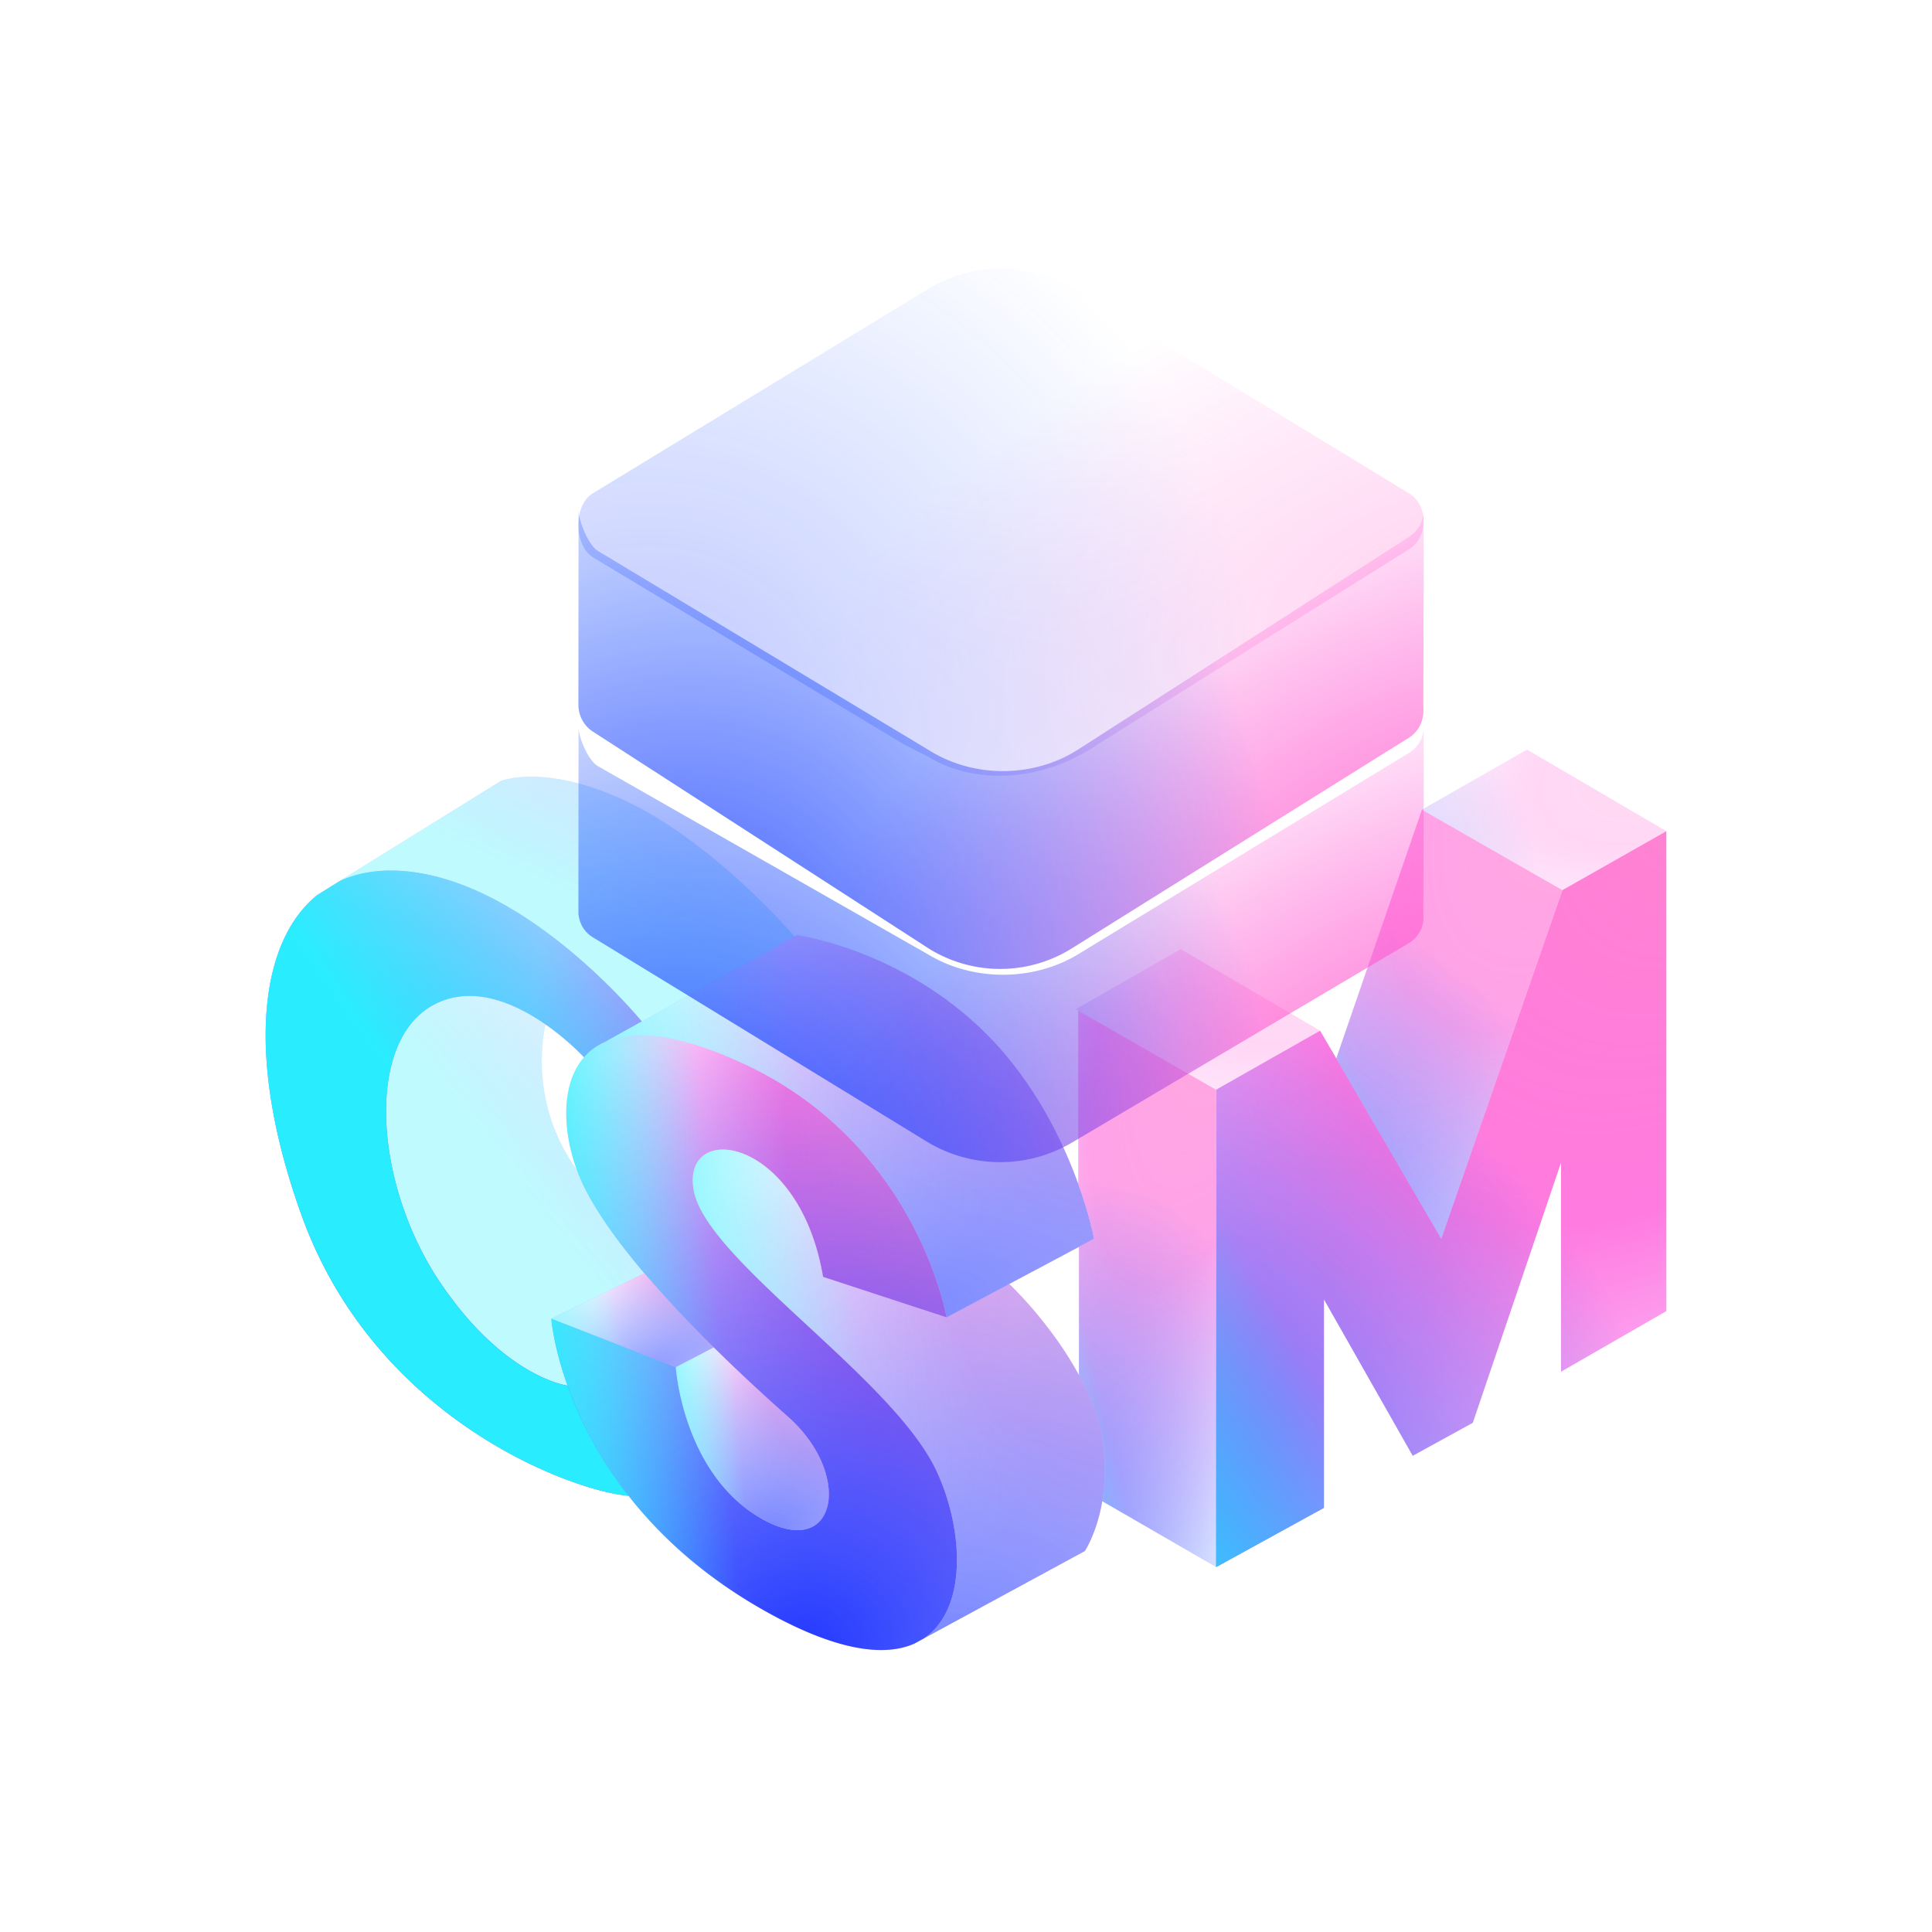 <svg xmlns="http://www.w3.org/2000/svg" width="80" height="80" fill="none" viewBox="0 0 80 80">
  <g style="mix-blend-mode:multiply">
    <path fill="url(#a)" d="M38.223 67.863h-.001l-.348.19-.006.003c-1.238.553-3.207.318-6.146-1.323-2.566-1.434-4.395-3.133-5.696-4.798a16.347 16.347 0 0 1-2.525-4.558c-.59-1.648-.672-2.772-.672-2.772l5.154 2.007s.276 4.332 3.463 6.223c3.187 1.89 3.935-1.733 1.18-4.175a78.798 78.798 0 0 1-3.072-2.868 48.429 48.429 0 0 1-2.874-3.072c-1.267-1.492-2.317-2.987-2.789-4.263-.593-1.605-.684-3.557.29-4.679.232-.266.523-.485.881-.641 1.138-.498 2.953-.368 5.688.89 7.234 3.329 8.445 10.523 8.445 10.523l-5.113-1.678c-.983-5.828-5.862-6.497-5.361-3.602.5 2.896 8.195 7.736 10.033 11.59 1.125 2.358 1.364 5.774-.531 7.003Z"/>
    <path fill="url(#b)" d="M38.223 67.863h-.001l-.348.19-.006.003c-1.238.553-3.207.318-6.146-1.323-2.566-1.434-4.395-3.133-5.696-4.798a16.347 16.347 0 0 1-2.525-4.558c-.59-1.648-.672-2.772-.672-2.772l5.154 2.007s.276 4.332 3.463 6.223c3.187 1.89 3.935-1.733 1.18-4.175a78.798 78.798 0 0 1-3.072-2.868 48.429 48.429 0 0 1-2.874-3.072c-1.267-1.492-2.317-2.987-2.789-4.263-.593-1.605-.684-3.557.29-4.679.232-.266.523-.485.881-.641 1.138-.498 2.953-.368 5.688.89 7.234 3.329 8.445 10.523 8.445 10.523l-5.113-1.678c-.983-5.828-5.862-6.497-5.361-3.602.5 2.896 8.195 7.736 10.033 11.59 1.125 2.358 1.364 5.774-.531 7.003Z"/>
    <path fill="url(#c)" d="M38.223 67.863h-.001l-.348.19-.006.003c-1.238.553-3.207.318-6.146-1.323-2.566-1.434-4.395-3.133-5.696-4.798a16.347 16.347 0 0 1-2.525-4.558c-.59-1.648-.672-2.772-.672-2.772l5.154 2.007s.276 4.332 3.463 6.223c3.187 1.89 3.935-1.733 1.18-4.175a78.798 78.798 0 0 1-3.072-2.868 48.429 48.429 0 0 1-2.874-3.072c-1.267-1.492-2.317-2.987-2.789-4.263-.593-1.605-.684-3.557.29-4.679.232-.266.523-.485.881-.641 1.138-.498 2.953-.368 5.688.89 7.234 3.329 8.445 10.523 8.445 10.523l-5.113-1.678c-.983-5.828-5.862-6.497-5.361-3.602.5 2.896 8.195 7.736 10.033 11.59 1.125 2.358 1.364 5.774-.531 7.003Z"/>
  </g>
  <g style="mix-blend-mode:multiply">
    <path fill="url(#d)" d="M23.502 57.377a16.345 16.345 0 0 0 2.524 4.558c-2.235-.175-10.466-3.086-13.541-11.62-2.267-6.293-1.847-11.212.637-13.246l.958-.596h.002c.708-.32 1.529-.465 2.455-.415 4.808.261 9.302 5.362 10.038 6.237l-1.512.842c-.359.156-.65.376-.882.642-.018-.02-.648-.704-1.586-1.356-1.25-.87-3.043-1.685-4.66-.804-2.85 1.552-2.412 7.45.26 11.443 2.672 3.992 5.307 4.315 5.307 4.315Z"/>
    <path fill="url(#e)" d="M23.502 57.377a16.345 16.345 0 0 0 2.524 4.558c-2.235-.175-10.466-3.086-13.541-11.62-2.267-6.293-1.847-11.212.637-13.246l.958-.596h.002c.708-.32 1.529-.465 2.455-.415 4.808.261 9.302 5.362 10.038 6.237l-1.512.842c-.359.156-.65.376-.882.642-.018-.02-.648-.704-1.586-1.356-1.25-.87-3.043-1.685-4.66-.804-2.85 1.552-2.412 7.45.26 11.443 2.672 3.992 5.307 4.315 5.307 4.315Z"/>
    <path fill="url(#f)" d="M23.502 57.377a16.345 16.345 0 0 0 2.524 4.558c-2.235-.175-10.466-3.086-13.541-11.62-2.267-6.293-1.847-11.212.637-13.246l.958-.596h.002c.708-.32 1.529-.465 2.455-.415 4.808.261 9.302 5.362 10.038 6.237l-1.512.842c-.359.156-.65.376-.882.642-.018-.02-.648-.704-1.586-1.356-1.25-.87-3.043-1.685-4.66-.804-2.85 1.552-2.412 7.45.26 11.443 2.672 3.992 5.307 4.315 5.307 4.315Z"/>
  </g>
  <g opacity=".3" style="mix-blend-mode:multiply">
    <path fill="url(#g)" d="m32.896 38.78-6.321 3.515c-.737-.875-5.23-5.976-10.038-6.237-.926-.05-1.747.094-2.455.414l6.65-4.133s1.942-.793 5.472.972c3.53 1.766 6.692 5.469 6.692 5.469Z"/>
    <path fill="url(#h)" d="m32.896 38.78-6.321 3.515c-.737-.875-5.23-5.976-10.038-6.237-.926-.05-1.747.094-2.455.414l6.65-4.133s1.942-.793 5.472.972c3.53 1.766 6.692 5.469 6.692 5.469Z"/>
    <path fill="url(#i)" d="m32.896 38.78-6.321 3.515c-.737-.875-5.23-5.976-10.038-6.237-.926-.05-1.747.094-2.455.414l6.65-4.133s1.942-.793 5.472.972c3.53 1.766 6.692 5.469 6.692 5.469Z"/>
  </g>
  <g opacity=".6" style="mix-blend-mode:multiply">
    <path fill="url(#j)" d="M45.642 62.161c-.222 1.315-.721 2.065-.721 2.065l-6.698 3.637c1.895-1.23 1.656-4.645.531-7.003-1.838-3.853-9.533-8.694-10.033-11.59-.501-2.895 4.377-2.226 5.361 3.602l5.113 1.678 2.597-1.384s1.719 1.616 2.884 3.774c.482.892.87 1.877 1 2.879a7.858 7.858 0 0 1-.034 2.342Z"/>
    <path fill="url(#k)" d="M45.642 62.161c-.222 1.315-.721 2.065-.721 2.065l-6.698 3.637c1.895-1.23 1.656-4.645.531-7.003-1.838-3.853-9.533-8.694-10.033-11.59-.501-2.895 4.377-2.226 5.361 3.602l5.113 1.678 2.597-1.384s1.719 1.616 2.884 3.774c.482.892.87 1.877 1 2.879a7.858 7.858 0 0 1-.034 2.342Z"/>
    <path fill="url(#l)" d="M45.642 62.161c-.222 1.315-.721 2.065-.721 2.065l-6.698 3.637c1.895-1.23 1.656-4.645.531-7.003-1.838-3.853-9.533-8.694-10.033-11.59-.501-2.895 4.377-2.226 5.361 3.602l5.113 1.678 2.597-1.384s1.719 1.616 2.884 3.774c.482.892.87 1.877 1 2.879a7.858 7.858 0 0 1-.034 2.342Z"/>
  </g>
  <g opacity=".6" style="mix-blend-mode:multiply">
    <path fill="url(#m)" d="m45.303 51.296-.626.334-2.883 1.535-2.598 1.385s-1.211-7.194-8.445-10.523c-2.735-1.258-4.55-1.388-5.688-.89l1.512-.842 6.322-3.516.107-.059s4.38.594 7.89 4.146c1.979 2.002 3.128 4.424 3.753 6.158.485 1.343.656 2.272.656 2.272Z"/>
    <path fill="url(#n)" d="m45.303 51.296-.626.334-2.883 1.535-2.598 1.385s-1.211-7.194-8.445-10.523c-2.735-1.258-4.55-1.388-5.688-.89l1.512-.842 6.322-3.516.107-.059s4.38.594 7.89 4.146c1.979 2.002 3.128 4.424 3.753 6.158.485 1.343.656 2.272.656 2.272Z"/>
    <path fill="url(#o)" d="m45.303 51.296-.626.334-2.883 1.535-2.598 1.385s-1.211-7.194-8.445-10.523c-2.735-1.258-4.55-1.388-5.688-.89l1.512-.842 6.322-3.516.107-.059s4.38.594 7.89 4.146c1.979 2.002 3.128 4.424 3.753 6.158.485 1.343.656 2.272.656 2.272Z"/>
  </g>
  <g opacity=".6" style="mix-blend-mode:multiply">
    <path fill="url(#p)" d="M31.447 62.835c-3.187-1.89-3.463-6.223-3.463-6.223l1.57-.82a78.953 78.953 0 0 0 3.073 2.868c2.755 2.442 2.007 6.064-1.18 4.175Z"/>
    <path fill="url(#q)" d="M31.447 62.835c-3.187-1.89-3.463-6.223-3.463-6.223l1.57-.82a78.953 78.953 0 0 0 3.073 2.868c2.755 2.442 2.007 6.064-1.18 4.175Z"/>
    <path fill="url(#r)" d="M31.447 62.835c-3.187-1.89-3.463-6.223-3.463-6.223l1.57-.82a78.953 78.953 0 0 0 3.073 2.868c2.755 2.442 2.007 6.064-1.18 4.175Z"/>
  </g>
  <g opacity=".5" style="mix-blend-mode:multiply">
    <path fill="url(#s)" d="m29.554 55.792-1.57.82-5.155-2.007 3.85-1.884a48.429 48.429 0 0 0 2.875 3.071Z"/>
    <path fill="url(#t)" d="m29.554 55.792-1.57.82-5.155-2.007 3.85-1.884a48.429 48.429 0 0 0 2.875 3.071Z"/>
    <path fill="url(#u)" d="m29.554 55.792-1.57.82-5.155-2.007 3.85-1.884a48.429 48.429 0 0 0 2.875 3.071Z"/>
  </g>
  <g style="mix-blend-mode:multiply">
    <path fill="url(#v)" d="M69 34.416V54.29l-4.362 2.51v-8.655l-3.653 10.77-2.487 1.366-3.676-6.476v8.634l-4.464 2.45V45.12l4.305-2.443.67 1.15 4.346 7.468 5.016-14.437L69 34.416Z"/>
    <path fill="url(#w)" d="M69 34.416V54.29l-4.362 2.51v-8.655l-3.653 10.77-2.487 1.366-3.676-6.476v8.634l-4.464 2.45V45.12l4.305-2.443.67 1.15 4.346 7.468 5.016-14.437L69 34.416Z"/>
    <path fill="url(#x)" d="M69 34.416V54.29l-4.362 2.51v-8.655l-3.653 10.77-2.487 1.366-3.676-6.476v8.634l-4.464 2.45V45.12l4.305-2.443.67 1.15 4.346 7.468 5.016-14.437L69 34.416Z"/>
  </g>
  <g opacity=".3" style="mix-blend-mode:multiply">
    <path fill="url(#y)" d="m69 34.416-4.306 2.443-5.815-3.332 4.35-2.488L69 34.416Z"/>
    <path fill="url(#z)" d="m69 34.416-4.306 2.443-5.815-3.332 4.35-2.488L69 34.416Z"/>
    <path fill="url(#A)" d="m69 34.416-4.306 2.443-5.815-3.332 4.35-2.488L69 34.416Z"/>
  </g>
  <g opacity=".7" style="mix-blend-mode:multiply">
    <path fill="url(#B)" d="m64.695 36.86-5.016 14.436-4.347-7.467 3.547-10.302 5.816 3.332Z"/>
    <path fill="url(#C)" d="m64.695 36.86-5.016 14.436-4.347-7.467 3.547-10.302 5.816 3.332Z"/>
    <path fill="url(#D)" d="m64.695 36.86-5.016 14.436-4.347-7.467 3.547-10.302 5.816 3.332Z"/>
  </g>
  <g opacity=".3" style="mix-blend-mode:multiply">
    <path fill="url(#E)" d="m54.663 42.678-4.305 2.444-5.711-3.273-.104-.059 4.35-2.487 5.77 3.375Z"/>
    <path fill="url(#F)" d="m54.663 42.678-4.305 2.444-5.711-3.273-.104-.059 4.35-2.487 5.77 3.375Z"/>
    <path fill="url(#G)" d="m54.663 42.678-4.305 2.444-5.711-3.273-.104-.059 4.35-2.487 5.77 3.375Z"/>
  </g>
  <g opacity=".7" style="mix-blend-mode:multiply">
    <path fill="url(#H)" d="M45.643 62.161a7.86 7.86 0 0 0 .034-2.343c-.131-1.002-.518-1.986-1-2.878v-5.31l.626-.334s-.172-.93-.656-2.272V41.85l5.71 3.273V64.89l-4.714-2.728Z"/>
    <path fill="url(#I)" d="M45.643 62.161a7.86 7.86 0 0 0 .034-2.343c-.131-1.002-.518-1.986-1-2.878v-5.31l.626-.334s-.172-.93-.656-2.272V41.85l5.71 3.273V64.89l-4.714-2.728Z"/>
    <path fill="url(#J)" d="M45.643 62.161a7.86 7.86 0 0 0 .034-2.343c-.131-1.002-.518-1.986-1-2.878v-5.31l.626-.334s-.172-.93-.656-2.272V41.85l5.71 3.273V64.89l-4.714-2.728Z"/>
  </g>
  <g opacity=".3" style="mix-blend-mode:multiply">
    <path fill="url(#K)" d="M22.83 54.605s.082 1.124.671 2.772c0 0-2.634-.323-5.306-4.315-2.672-3.993-3.111-9.89-.261-11.443 1.617-.881 3.41-.066 4.66.803 0 0-.832 3.079 1.298 6.035.471 1.276 1.522 2.772 2.788 4.264l-3.85 1.884Z"/>
    <path fill="url(#L)" d="M22.83 54.605s.082 1.124.671 2.772c0 0-2.634-.323-5.306-4.315-2.672-3.993-3.111-9.89-.261-11.443 1.617-.881 3.41-.066 4.66.803 0 0-.832 3.079 1.298 6.035.471 1.276 1.522 2.772 2.788 4.264l-3.85 1.884Z"/>
    <path fill="url(#M)" d="M22.83 54.605s.082 1.124.671 2.772c0 0-2.634-.323-5.306-4.315-2.672-3.993-3.111-9.89-.261-11.443 1.617-.881 3.41-.066 4.66.803 0 0-.832 3.079 1.298 6.035.471 1.276 1.522 2.772 2.788 4.264l-3.85 1.884Z"/>
  </g>
  <g opacity=".3">
    <path fill="url(#N)" d="m37.466 30.843-12.902-7.758c-.803-.49-.826-2.166-.022-2.655l13.884-8.46a5.79 5.79 0 0 1 6.038 0l13.883 8.46c.804.49.804 1.822 0 2.312l-12.924 8.101c-2.387 1.603-5.139 1.62-6.997.487l-.96-.487Z"/>
    <path fill="url(#O)" d="m37.466 30.843-12.902-7.758c-.803-.49-.826-2.166-.022-2.655l13.884-8.46a5.79 5.79 0 0 1 6.038 0l13.883 8.46c.804.49.804 1.822 0 2.312l-12.924 8.101c-2.387 1.603-5.139 1.62-6.997.487l-.96-.487Z"/>
  </g>
  <path fill="url(#P)" d="m58.95 23.993-.013 5.306c.041.479-.16.976-.604 1.253L44.396 39.26a5.59 5.59 0 0 1-6.035-.047L24.544 30.29a1.312 1.312 0 0 1-.587-.992l-.007-.003.006-8.175c.004.43.393 1.432.79 1.685l13.689 8.24c1.856 1.18 4.337 1.18 6.194 0l13.718-8.814c.397-.253.598-.681.603-1.11v2.871Z"/>
  <path fill="url(#Q)" d="m58.95 23.993-.013 5.306c.041.479-.16.976-.604 1.253L44.396 39.26a5.59 5.59 0 0 1-6.035-.047L24.544 30.29a1.312 1.312 0 0 1-.587-.992l-.007-.003.006-8.175c.004.43.393 1.432.79 1.685l13.689 8.24c1.856 1.18 4.337 1.18 6.194 0l13.718-8.814c.397-.253.598-.681.603-1.11v2.871Z"/>
  <g filter="url(#R)">
    <path fill="url(#S)" d="m58.95 32.842-.013 5.027c.041.453-.16.924-.604 1.187l-13.937 8.25a5.854 5.854 0 0 1-6.035-.045l-13.817-8.453a1.233 1.233 0 0 1-.587-.94l-.007-.003.006-7.744c.004.407.393 1.356.79 1.596l13.689 7.806c1.856 1.119 4.337 1.119 6.194 0l13.718-8.35a1.24 1.24 0 0 0 .603-1.052v2.721Z"/>
    <path fill="url(#T)" d="m58.95 32.842-.013 5.027c.041.453-.16.924-.604 1.187l-13.937 8.25a5.854 5.854 0 0 1-6.035-.045l-13.817-8.453a1.233 1.233 0 0 1-.587-.94l-.007-.003.006-7.744c.004.407.393 1.356.79 1.596l13.689 7.806c1.856 1.119 4.337 1.119 6.194 0l13.718-8.35a1.24 1.24 0 0 0 .603-1.052v2.721Z"/>
  </g>
  <defs>
    <radialGradient id="a" cx="0" cy="0" r="1" gradientTransform="matrix(-5.927 41.983 -23.778 -3.357 41.51 43.771)" gradientUnits="userSpaceOnUse">
      <stop stop-color="#FF87CB"/>
      <stop offset=".365" stop-color="#FF67DB" stop-opacity=".87"/>
      <stop offset=".724" stop-color="#F36BFF" stop-opacity="0"/>
    </radialGradient>
    <radialGradient id="b" cx="0" cy="0" r="1" gradientTransform="rotate(-98.902 45.852 19.94) scale(25.782 28.295)" gradientUnits="userSpaceOnUse">
      <stop stop-color="#2238FF"/>
      <stop offset="1" stop-color="#0047FF" stop-opacity="0"/>
    </radialGradient>
    <radialGradient id="d" cx="0" cy="0" r="1" gradientTransform="matrix(-19.014 42.558 -22.056 -9.854 41.841 37.1)" gradientUnits="userSpaceOnUse">
      <stop stop-color="#FF87CB"/>
      <stop offset=".365" stop-color="#FF67DB" stop-opacity=".87"/>
      <stop offset=".724" stop-color="#F36BFF" stop-opacity="0"/>
    </radialGradient>
    <radialGradient id="e" cx="0" cy="0" r="1" gradientTransform="rotate(-42.152 85.105 14.167) scale(36.882 37.598)" gradientUnits="userSpaceOnUse">
      <stop stop-color="#2238FF"/>
      <stop offset="1" stop-color="#0047FF" stop-opacity="0"/>
    </radialGradient>
    <radialGradient id="g" cx="0" cy="0" r="1" gradientTransform="matrix(-22.968 16.66 -11.018 -15.191 51.337 32.573)" gradientUnits="userSpaceOnUse">
      <stop stop-color="#FF87CB"/>
      <stop offset=".365" stop-color="#FF67DB" stop-opacity=".87"/>
      <stop offset=".724" stop-color="#F36BFF" stop-opacity="0"/>
    </radialGradient>
    <radialGradient id="h" cx="0" cy="0" r="1" gradientTransform="matrix(33.03 -9.689 5.362 18.28 15.898 41.842)" gradientUnits="userSpaceOnUse">
      <stop stop-color="#2238FF"/>
      <stop offset="1" stop-color="#0047FF" stop-opacity="0"/>
    </radialGradient>
    <radialGradient id="j" cx="0" cy="0" r="1" gradientTransform="matrix(-6.022 33.414 -23.864 -4.301 47.663 48.322)" gradientUnits="userSpaceOnUse">
      <stop stop-color="#FF87CB"/>
      <stop offset=".365" stop-color="#FF67DB" stop-opacity=".87"/>
      <stop offset=".724" stop-color="#F36BFF" stop-opacity="0"/>
    </radialGradient>
    <radialGradient id="k" cx="0" cy="0" r="1" gradientTransform="matrix(-4.053 -20.272 27.979 -5.594 39.27 67.864)" gradientUnits="userSpaceOnUse">
      <stop stop-color="#2238FF"/>
      <stop offset="1" stop-color="#0047FF" stop-opacity="0"/>
    </radialGradient>
    <radialGradient id="m" cx="0" cy="0" r="1" gradientTransform="rotate(105.304 8.8 37.795) scale(27.064 28.191)" gradientUnits="userSpaceOnUse">
      <stop stop-color="#FF87CB"/>
      <stop offset=".365" stop-color="#FF67DB" stop-opacity=".87"/>
      <stop offset=".724" stop-color="#F36BFF" stop-opacity="0"/>
    </radialGradient>
    <radialGradient id="n" cx="0" cy="0" r="1" gradientTransform="matrix(-4.808 -15.837 31.602 -9.594 37.62 54.55)" gradientUnits="userSpaceOnUse">
      <stop stop-color="#2238FF"/>
      <stop offset="1" stop-color="#0047FF" stop-opacity="0"/>
    </radialGradient>
    <radialGradient id="p" cx="0" cy="0" r="1" gradientTransform="rotate(100.161 -5.936 42.688) scale(12.681 9.01)" gradientUnits="userSpaceOnUse">
      <stop stop-color="#FF87CB"/>
      <stop offset=".365" stop-color="#FF67DB" stop-opacity=".87"/>
      <stop offset=".724" stop-color="#F36BFF" stop-opacity="0"/>
    </radialGradient>
    <radialGradient id="q" cx="0" cy="0" r="1" gradientTransform="matrix(-1.506 -7.573 10.399 -2.068 31.917 63.36)" gradientUnits="userSpaceOnUse">
      <stop stop-color="#2238FF"/>
      <stop offset="1" stop-color="#0047FF" stop-opacity="0"/>
    </radialGradient>
    <radialGradient id="s" cx="0" cy="0" r="1" gradientTransform="matrix(-2.373 6.418 -8.543 -3.159 30.31 52.86)" gradientUnits="userSpaceOnUse">
      <stop stop-color="#FF87CB"/>
      <stop offset=".365" stop-color="#FF67DB" stop-opacity=".87"/>
      <stop offset=".724" stop-color="#F36BFF" stop-opacity="0"/>
    </radialGradient>
    <radialGradient id="t" cx="0" cy="0" r="1" gradientTransform="matrix(-1.597 -3.894 9.816 -4.027 27.001 56.613)" gradientUnits="userSpaceOnUse">
      <stop stop-color="#2238FF"/>
      <stop offset="1" stop-color="#0047FF" stop-opacity="0"/>
    </radialGradient>
    <radialGradient id="v" cx="0" cy="0" r="1" gradientTransform="matrix(-44.267 59.074 -31.113 -23.315 74.83 27.587)" gradientUnits="userSpaceOnUse">
      <stop stop-color="#FF87CB"/>
      <stop offset=".365" stop-color="#FF67DB" stop-opacity=".87"/>
      <stop offset=".724" stop-color="#F36BFF" stop-opacity="0"/>
    </radialGradient>
    <radialGradient id="w" cx="0" cy="0" r="1" gradientTransform="matrix(16.265 -23.4 24.18 16.807 41.458 67.328)" gradientUnits="userSpaceOnUse">
      <stop stop-color="#2238FF"/>
      <stop offset="1" stop-color="#0047FF" stop-opacity="0"/>
    </radialGradient>
    <radialGradient id="y" cx="0" cy="0" r="1" gradientTransform="rotate(154.851 32.766 22.916) scale(26.549 11.209)" gradientUnits="userSpaceOnUse">
      <stop stop-color="#FF87CB"/>
      <stop offset=".365" stop-color="#FF67DB" stop-opacity=".87"/>
      <stop offset=".724" stop-color="#F36BFF" stop-opacity="0"/>
    </radialGradient>
    <radialGradient id="z" cx="0" cy="0" r="1" gradientTransform="matrix(8.83 -4.469 3.97 7.844 54.047 37.325)" gradientUnits="userSpaceOnUse">
      <stop stop-color="#2238FF"/>
      <stop offset="1" stop-color="#0047FF" stop-opacity="0"/>
    </radialGradient>
    <radialGradient id="B" cx="0" cy="0" r="1" gradientTransform="rotate(122.838 25.764 33.193) scale(40.998 20.501)" gradientUnits="userSpaceOnUse">
      <stop stop-color="#FF87CB"/>
      <stop offset=".365" stop-color="#FF67DB" stop-opacity=".87"/>
      <stop offset=".724" stop-color="#F36BFF" stop-opacity="0"/>
    </radialGradient>
    <radialGradient id="C" cx="0" cy="0" r="1" gradientTransform="rotate(-59.093 71.933 -18.505) scale(15.903 15.453)" gradientUnits="userSpaceOnUse">
      <stop stop-color="#2238FF"/>
      <stop offset="1" stop-color="#0047FF" stop-opacity="0"/>
    </radialGradient>
    <radialGradient id="E" cx="0" cy="0" r="1" gradientTransform="rotate(154.853 24.676 25.448) scale(26.546 11.207)" gradientUnits="userSpaceOnUse">
      <stop stop-color="#FF87CB"/>
      <stop offset=".365" stop-color="#FF67DB" stop-opacity=".87"/>
      <stop offset=".724" stop-color="#F36BFF" stop-opacity="0"/>
    </radialGradient>
    <radialGradient id="F" cx="0" cy="0" r="1" gradientTransform="matrix(8.829 -4.468 3.97 7.843 39.712 45.587)" gradientUnits="userSpaceOnUse">
      <stop stop-color="#2238FF"/>
      <stop offset="1" stop-color="#0047FF" stop-opacity="0"/>
    </radialGradient>
    <radialGradient id="H" cx="0" cy="0" r="1" gradientTransform="matrix(-13.561 44.664 -13.627 -4.137 52.144 36.686)" gradientUnits="userSpaceOnUse">
      <stop stop-color="#FF87CB"/>
      <stop offset=".365" stop-color="#FF67DB" stop-opacity=".87"/>
      <stop offset=".724" stop-color="#F36BFF" stop-opacity="0"/>
    </radialGradient>
    <radialGradient id="I" cx="0" cy="0" r="1" gradientTransform="matrix(4.983 -17.692 10.179 2.867 41.92 66.733)" gradientUnits="userSpaceOnUse">
      <stop stop-color="#2238FF"/>
      <stop offset="1" stop-color="#0047FF" stop-opacity="0"/>
    </radialGradient>
    <radialGradient id="K" cx="0" cy="0" r="1" gradientTransform="rotate(116.202 5.543 32.513) scale(29.569 16.301)" gradientUnits="userSpaceOnUse">
      <stop stop-color="#FF87CB"/>
      <stop offset=".365" stop-color="#FF67DB" stop-opacity=".87"/>
      <stop offset=".724" stop-color="#F36BFF" stop-opacity="0"/>
    </radialGradient>
    <radialGradient id="L" cx="0" cy="0" r="1" gradientTransform="matrix(18.775 -15.43 15.508 18.87 17.017 56.656)" gradientUnits="userSpaceOnUse">
      <stop stop-color="#2238FF"/>
      <stop offset="1" stop-color="#0047FF" stop-opacity="0"/>
    </radialGradient>
    <radialGradient id="N" cx="0" cy="0" r="1" gradientTransform="matrix(-34.982 14.027 -6.677 -16.651 58.933 23.898)" gradientUnits="userSpaceOnUse">
      <stop stop-color="#FF67CB" stop-opacity=".87"/>
      <stop offset=".763" stop-color="#FF33D2" stop-opacity="0"/>
    </radialGradient>
    <radialGradient id="O" cx="0" cy="0" r="1" gradientTransform="matrix(9.146 -24.373 23.877 8.96 26.734 30.776)" gradientUnits="userSpaceOnUse">
      <stop stop-color="#2238FF"/>
      <stop offset="1" stop-color="#0047FF" stop-opacity="0"/>
    </radialGradient>
    <radialGradient id="P" cx="0" cy="0" r="1" gradientTransform="matrix(-34.982 18.496 -10.531 -19.919 58.933 36.877)" gradientUnits="userSpaceOnUse">
      <stop stop-color="#FF67CB" stop-opacity=".87"/>
      <stop offset=".763" stop-color="#FF33D2" stop-opacity="0"/>
    </radialGradient>
    <radialGradient id="Q" cx="0" cy="0" r="1" gradientTransform="rotate(-74.114 43.79 5.271) scale(33.414 26.199)" gradientUnits="userSpaceOnUse">
      <stop stop-color="#2238FF"/>
      <stop offset="1" stop-color="#0047FF" stop-opacity="0"/>
    </radialGradient>
    <radialGradient id="S" cx="0" cy="0" r="1" gradientTransform="matrix(-34.982 17.522 -9.668 -19.302 58.933 45.048)" gradientUnits="userSpaceOnUse">
      <stop stop-color="#FF67CB" stop-opacity=".87"/>
      <stop offset=".763" stop-color="#FF33D2" stop-opacity="0"/>
    </radialGradient>
    <radialGradient id="T" cx="0" cy="0" r="1" gradientTransform="matrix(9.146 -30.447 24.985 7.506 26.734 53.639)" gradientUnits="userSpaceOnUse">
      <stop stop-color="#2238FF"/>
      <stop offset="1" stop-color="#0047FF" stop-opacity="0"/>
    </radialGradient>
    <linearGradient id="c" x1="20.876" x2="28.697" y1="41.488" y2="40.895" gradientUnits="userSpaceOnUse">
      <stop stop-color="#29EDFE"/>
      <stop offset="1" stop-color="#29EDFE" stop-opacity="0"/>
    </linearGradient>
    <linearGradient id="f" x1="9.189" x2="18.501" y1="34.647" y2="27.928" gradientUnits="userSpaceOnUse">
      <stop stop-color="#29EDFE"/>
      <stop offset="1" stop-color="#29EDFE" stop-opacity="0"/>
    </linearGradient>
    <linearGradient id="i" x1="11.894" x2="14.766" y1="31.613" y2="25.22" gradientUnits="userSpaceOnUse">
      <stop stop-color="#29EDFE"/>
      <stop offset="1" stop-color="#29EDFE" stop-opacity="0"/>
    </linearGradient>
    <linearGradient id="l" x1="26.7" x2="34.618" y1="46.504" y2="45.737" gradientUnits="userSpaceOnUse">
      <stop stop-color="#29EDFE"/>
      <stop offset="1" stop-color="#29EDFE" stop-opacity="0"/>
    </linearGradient>
    <linearGradient id="o" x1="22.71" x2="31.989" y1="37.863" y2="36.498" gradientUnits="userSpaceOnUse">
      <stop stop-color="#29EDFE"/>
      <stop offset="1" stop-color="#29EDFE" stop-opacity="0"/>
    </linearGradient>
    <linearGradient id="r" x1="27.247" x2="30.189" y1="55.382" y2="55.099" gradientUnits="userSpaceOnUse">
      <stop stop-color="#29EDFE"/>
      <stop offset="1" stop-color="#29EDFE" stop-opacity="0"/>
    </linearGradient>
    <linearGradient id="u" x1="22.047" x2="25.077" y1="52.51" y2="51.908" gradientUnits="userSpaceOnUse">
      <stop stop-color="#29EDFE"/>
      <stop offset="1" stop-color="#29EDFE" stop-opacity="0"/>
    </linearGradient>
    <linearGradient id="x" x1="27.648" x2="37.968" y1="33.801" y2="27.964" gradientUnits="userSpaceOnUse">
      <stop stop-color="#29EDFE"/>
      <stop offset="1" stop-color="#29EDFE" stop-opacity="0"/>
    </linearGradient>
    <linearGradient id="A" x1="46.55" x2="48.613" y1="30.922" y2="27.606" gradientUnits="userSpaceOnUse">
      <stop stop-color="#29EDFE"/>
      <stop offset="1" stop-color="#29EDFE" stop-opacity="0"/>
    </linearGradient>
    <linearGradient id="D" x1="43.927" x2="49.456" y1="33.169" y2="30.475" gradientUnits="userSpaceOnUse">
      <stop stop-color="#29EDFE"/>
      <stop offset="1" stop-color="#29EDFE" stop-opacity="0"/>
    </linearGradient>
    <linearGradient id="G" x1="32.215" x2="34.278" y1="39.185" y2="35.869" gradientUnits="userSpaceOnUse">
      <stop stop-color="#29EDFE"/>
      <stop offset="1" stop-color="#29EDFE" stop-opacity="0"/>
    </linearGradient>
    <linearGradient id="J" x1="37.69" x2="41.654" y1="41.385" y2="40.476" gradientUnits="userSpaceOnUse">
      <stop stop-color="#29EDFE"/>
      <stop offset="1" stop-color="#29EDFE" stop-opacity="0"/>
    </linearGradient>
    <linearGradient id="M" x1="14.742" x2="20.701" y1="40.366" y2="35.63" gradientUnits="userSpaceOnUse">
      <stop stop-color="#29EDFE"/>
      <stop offset="1" stop-color="#29EDFE" stop-opacity="0"/>
    </linearGradient>
    <filter id="R" width="55" height="38" x="13.95" y="20.121" color-interpolation-filters="sRGB" filterUnits="userSpaceOnUse">
      <feFlood flood-opacity="0" result="BackgroundImageFix"/>
      <feBlend in="SourceGraphic" in2="BackgroundImageFix" result="shape"/>
      <feGaussianBlur result="effect1_foregroundBlur_55_2108" stdDeviation="5"/>
    </filter>
  </defs>
</svg>
